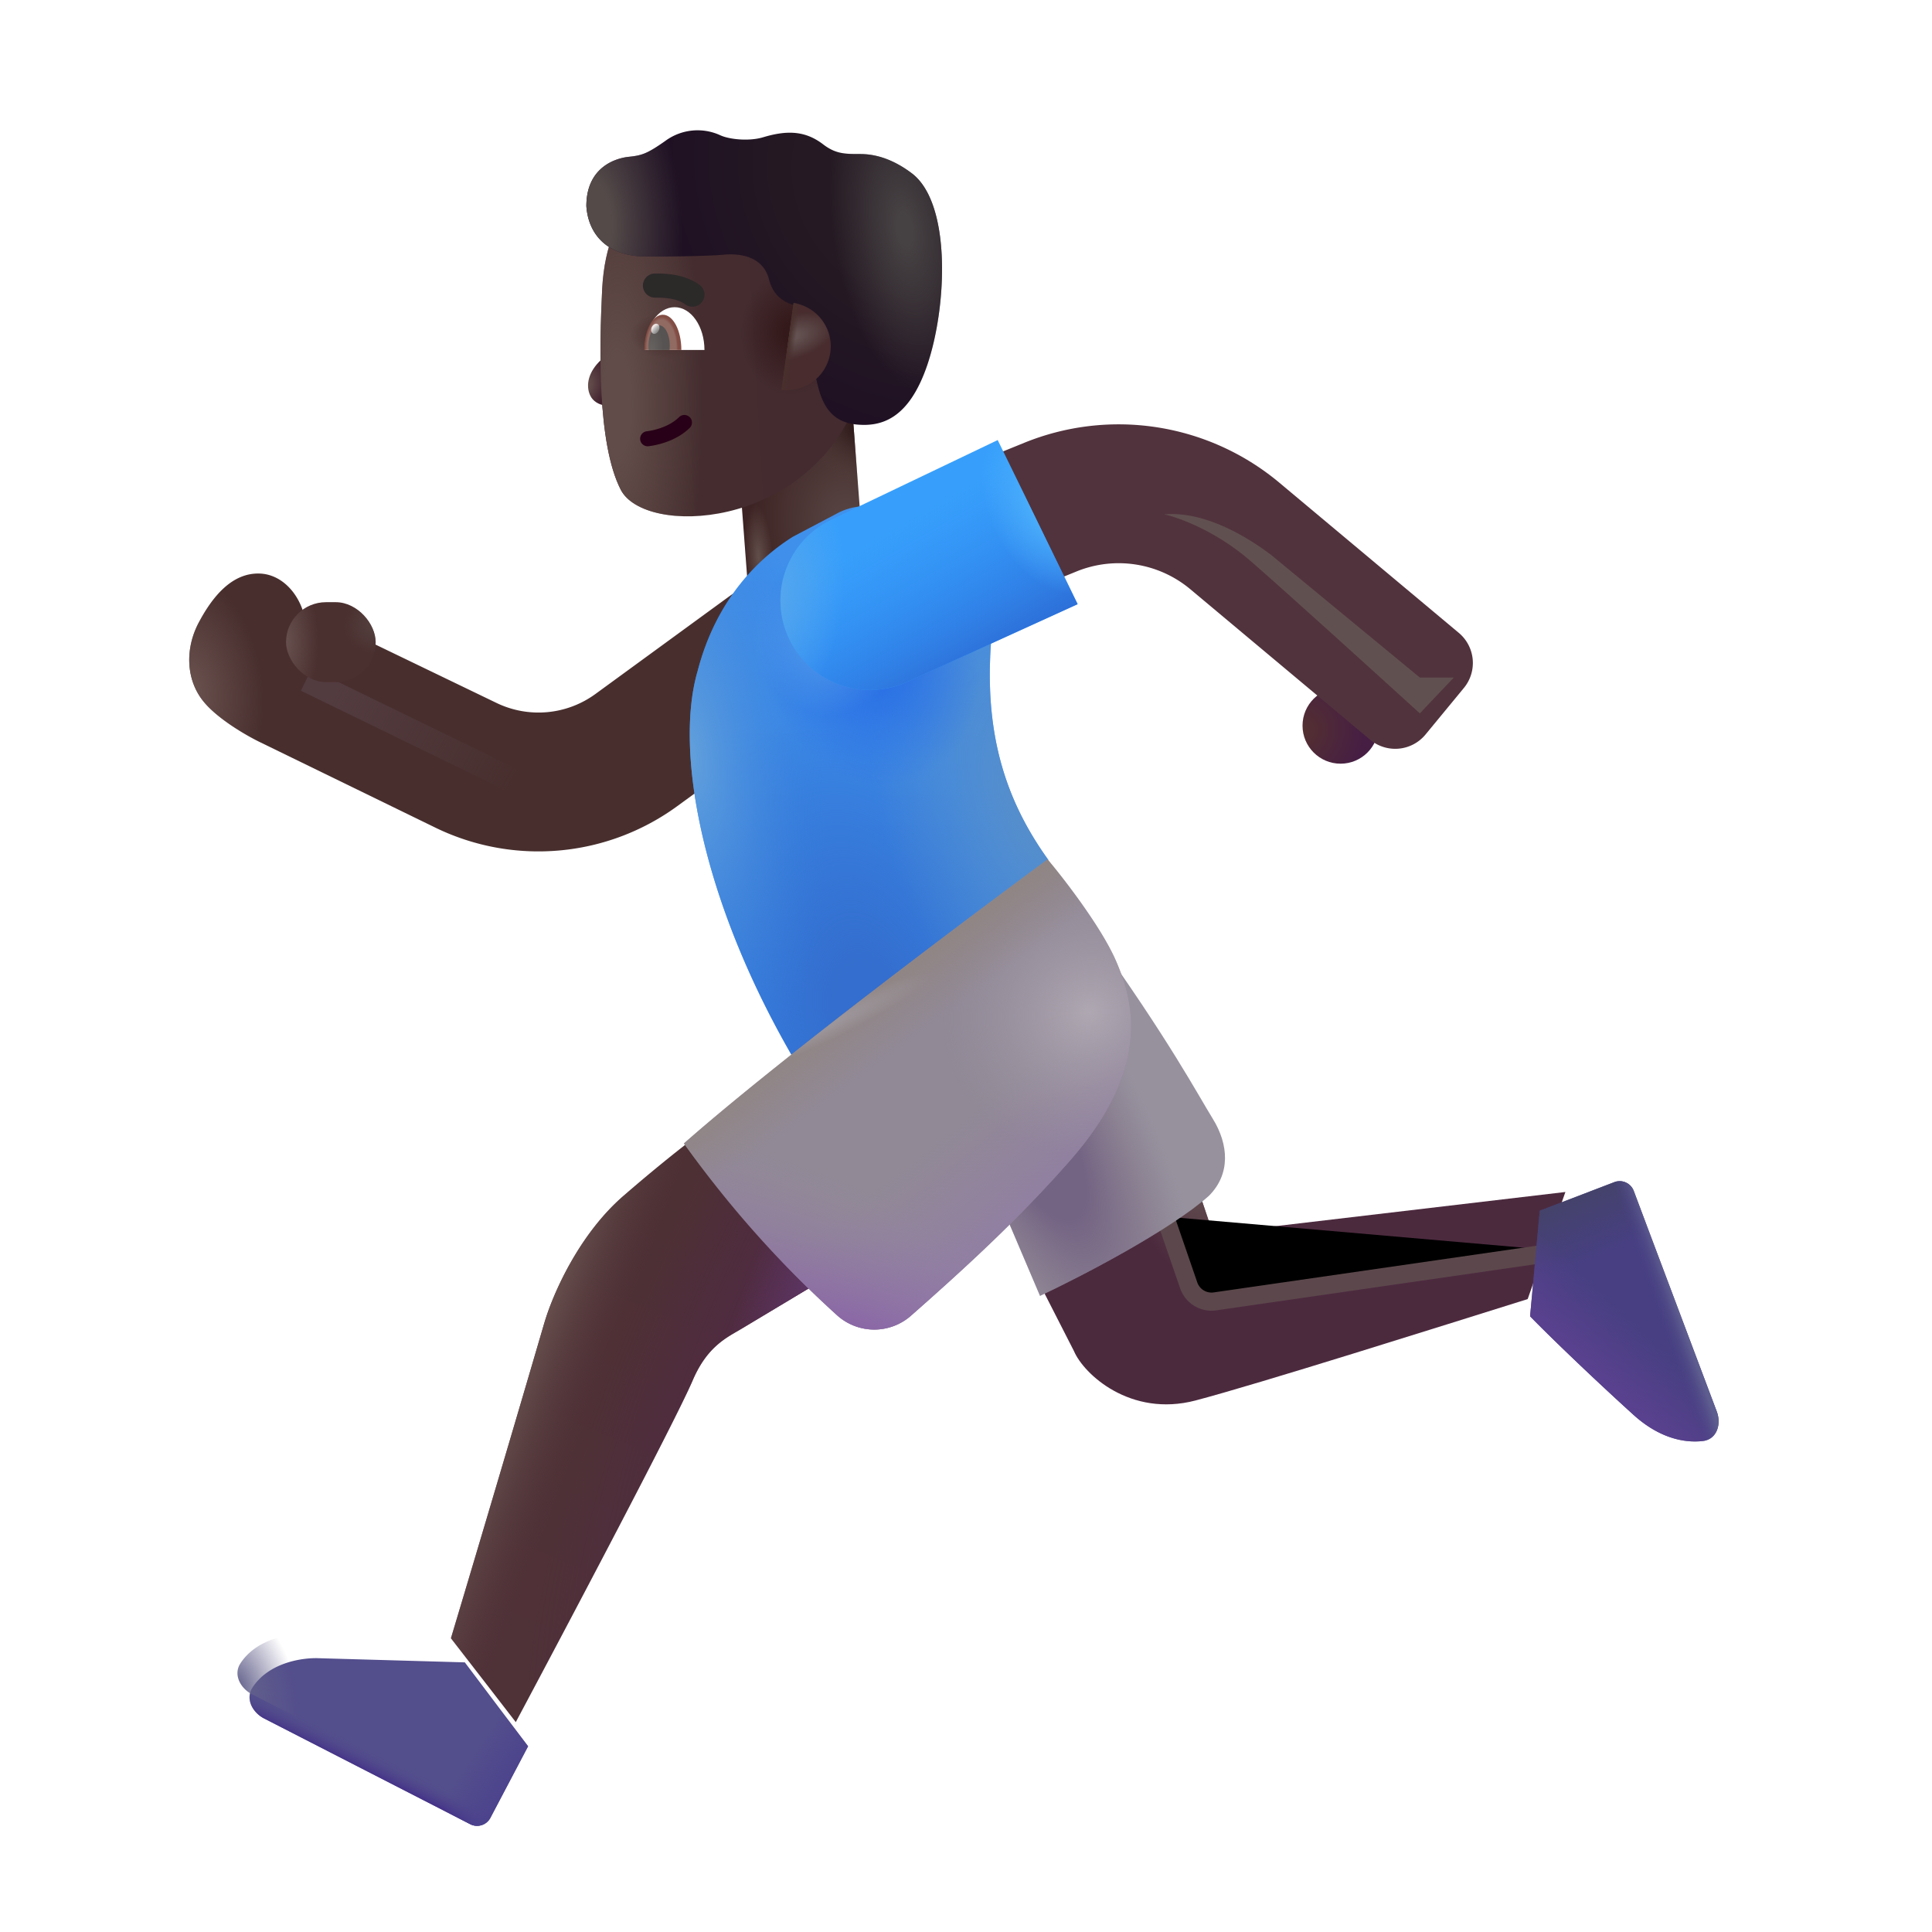 <svg width="100%" height="100%" viewBox="0 0 32 32" xmlns="http://www.w3.org/2000/svg"><path fill="url(#a)" d="M12.169 6.834h1.946v3.44h-1.946z" transform="rotate(-4.337 12.169 6.834)"/><path fill="url(#b)" d="M12.169 6.834h1.946v3.44h-1.946z" transform="rotate(-4.337 12.169 6.834)"/><path fill="url(#c)" d="M12.169 6.834h1.946v3.44h-1.946z" transform="rotate(-4.337 12.169 6.834)"/><g filter="url(#d)"><path fill="#482F2E" d="M3.761 11.806c-.285-.363-.293-.871-.07-1.293s.547-.832 1.016-.813c.328.014.598.276.711.62q.105.027.206.076l3 1.447a1.6 1.6 0 0 0 1.639-.149l2.223-1.622a1.15 1.15 0 1 1 1.356 1.858l-2.224 1.622a3.9 3.9 0 0 1-3.993.363l-2.918-1.422c-.246-.12-.72-.399-.946-.687"/><path fill="url(#e)" d="M3.761 11.806c-.285-.363-.293-.871-.07-1.293s.547-.832 1.016-.813c.328.014.598.276.711.62q.105.027.206.076l3 1.447a1.6 1.6 0 0 0 1.639-.149l2.223-1.622a1.15 1.15 0 1 1 1.356 1.858l-2.224 1.622a3.9 3.9 0 0 1-3.993.363l-2.918-1.422c-.246-.12-.72-.399-.946-.687"/></g><path fill="url(#f)" d="m13.136 8.888.74-.39a1 1 0 0 1 .584-.106l2.003 1.773c-.229 1.79.13 3.008.9 4.077l-4.253 3.23c-1.517-2.635-1.93-5.073-1.556-6.354.318-1.228 1.05-1.898 1.582-2.23"/><path fill="url(#g)" d="m13.136 8.888.74-.39a1 1 0 0 1 .584-.106l2.003 1.773c-.229 1.79.13 3.008.9 4.077l-4.253 3.23c-1.517-2.635-1.93-5.073-1.556-6.354.318-1.228 1.05-1.898 1.582-2.23"/><path fill="url(#h)" d="m13.136 8.888.74-.39a1 1 0 0 1 .584-.106l2.003 1.773c-.229 1.79.13 3.008.9 4.077l-4.253 3.23c-1.517-2.635-1.93-5.073-1.556-6.354.318-1.228 1.05-1.898 1.582-2.23"/><path fill="url(#i)" d="m13.136 8.888.74-.39a1 1 0 0 1 .584-.106l2.003 1.773c-.229 1.79.13 3.008.9 4.077l-4.253 3.23c-1.517-2.635-1.93-5.073-1.556-6.354.318-1.228 1.05-1.898 1.582-2.23"/><path fill="url(#j)" d="m13.136 8.888.74-.39a1 1 0 0 1 .584-.106l2.003 1.773c-.229 1.79.13 3.008.9 4.077l-4.253 3.23c-1.517-2.635-1.93-5.073-1.556-6.354.318-1.228 1.05-1.898 1.582-2.23"/><path fill="url(#k)" d="m13.136 8.888.74-.39a1 1 0 0 1 .584-.106l2.003 1.773c-.229 1.79.13 3.008.9 4.077l-4.253 3.23c-1.517-2.635-1.93-5.073-1.556-6.354.318-1.228 1.05-1.898 1.582-2.23"/><g filter="url(#l)"><path stroke="url(#m)" stroke-width=".4" d="m5.073 11.261 3.484 1.696"/></g><circle cx="22.204" cy="12.019" r=".63" fill="url(#n)"/><g filter="url(#o)"><path fill="#51333D" fill-rule="evenodd" d="M19.704 10.15a1.85 1.85 0 0 0-1.873-.285l-2.687 1.092-.866-2.13 2.687-1.093a4.15 4.15 0 0 1 4.2.64l2.997 2.508a.65.65 0 0 1 .085.912l-.636.772a.65.65 0 0 1-.919.085z" clip-rule="evenodd"/></g><path fill="#379FFB" d="m17.849 10.007-1.324-2.718-2.764 1.322a1.483 1.483 0 0 0 1.255 2.687z"/><path fill="url(#p)" d="m17.849 10.007-1.324-2.718-2.764 1.322a1.483 1.483 0 0 0 1.255 2.687z"/><path fill="url(#q)" d="m17.849 10.007-1.324-2.718-2.764 1.322a1.483 1.483 0 0 0 1.255 2.687z"/><path fill="url(#r)" d="m17.849 10.007-1.324-2.718-2.764 1.322a1.483 1.483 0 0 0 1.255 2.687z"/><rect width="1.484" height="1.324" x="4.738" y="9.974" fill="#4A302F" rx=".662"/><rect width="1.484" height="1.324" x="4.738" y="9.974" fill="url(#s)" rx=".662"/><rect width="1.484" height="1.324" x="4.738" y="9.974" fill="url(#t)" rx=".662"/><path fill="url(#u)" d="M9.015 21.915a858 858 0 0 1-1.546 5.219l1.074 1.39c.86-1.614 2.641-4.986 2.93-5.66.242-.566.566-.71.808-.855l1.34-.805-1.973-2.472c-.12.093-.594.444-1.32 1.074-.734.636-1.169 1.617-1.313 2.11"/><path fill="url(#v)" d="M9.015 21.915a858 858 0 0 1-1.546 5.219l1.074 1.39c.86-1.614 2.641-4.986 2.93-5.66.242-.566.566-.71.808-.855l1.34-.805-1.973-2.472c-.12.093-.594.444-1.32 1.074-.734.636-1.169 1.617-1.313 2.11"/><path fill="url(#w)" d="M9.015 21.915a858 858 0 0 1-1.546 5.219l1.074 1.39c.86-1.614 2.641-4.986 2.93-5.66.242-.566.566-.71.808-.855l1.34-.805-1.973-2.472c-.12.093-.594.444-1.32 1.074-.734.636-1.169 1.617-1.313 2.11"/><path fill="url(#x)" d="M9.015 21.915a858 858 0 0 1-1.546 5.219l1.074 1.39c.86-1.614 2.641-4.986 2.93-5.66.242-.566.566-.71.808-.855l1.34-.805-1.973-2.472c-.12.093-.594.444-1.32 1.074-.734.636-1.169 1.617-1.313 2.11"/><g filter="url(#y)"><path fill="#534E8C" d="m5.039 27.064 2.46.07 1.048 1.39-.624 1.184a.25.25 0 0 1-.335.106l-3.41-1.749c-.197-.1-.317-.328-.197-.513.247-.381.74-.488 1.058-.488"/><path fill="url(#z)" d="m5.039 27.064 2.46.07 1.048 1.39-.624 1.184a.25.25 0 0 1-.335.106l-3.41-1.749c-.197-.1-.317-.328-.197-.513.247-.381.74-.488 1.058-.488"/><path fill="url(#A)" d="m5.039 27.064 2.46.07 1.048 1.39-.624 1.184a.25.25 0 0 1-.335.106l-3.41-1.749c-.197-.1-.317-.328-.197-.513.247-.381.74-.488 1.058-.488"/></g><path fill="url(#B)" d="m5.039 27.064 2.46.07 1.048 1.39-.624 1.184a.25.25 0 0 1-.335.106l-3.41-1.749c-.197-.1-.317-.328-.197-.513.247-.381.74-.488 1.058-.488"/><g filter="url(#C)"><path fill="#4C2A3E" d="m17.937 22.626-.652-1.277 2.613-1.684.344 1.016 5.836-.688-.625 1.774c-1.422.445-4.465 1.407-5.504 1.68-1.074.28-1.848-.434-2.012-.821"/><path fill="url(#D)" d="m17.937 22.626-.652-1.277 2.613-1.684.344 1.016 5.836-.688-.625 1.774c-1.422.445-4.465 1.407-5.504 1.68-1.074.28-1.848-.434-2.012-.821"/></g><g filter="url(#E)"><path stroke="#5C484C" stroke-width=".3" d="m19.297 20.15.392 1.14a.4.4 0 0 0 .435.265l5.761-.833"/></g><path fill="#473F82" d="m26.737 19.58-1.234.473-.16 1.749c.305.315 1.058 1.04 1.715 1.634.428.387.844.467 1.146.432.23-.026.312-.276.23-.492l-1.374-3.65a.25.25 0 0 0-.323-.146"/><path fill="url(#F)" d="m26.737 19.58-1.234.473-.16 1.749c.305.315 1.058 1.04 1.715 1.634.428.387.844.467 1.146.432.23-.026.312-.276.23-.492l-1.374-3.65a.25.25 0 0 0-.323-.146"/><path fill="url(#G)" d="m26.737 19.58-1.234.473-.16 1.749c.305.315 1.058 1.04 1.715 1.634.428.387.844.467 1.146.432.23-.026.312-.276.23-.492l-1.374-3.65a.25.25 0 0 0-.323-.146"/><path fill="url(#H)" d="m26.737 19.58-1.234.473-.16 1.749c.305.315 1.058 1.04 1.715 1.634.428.387.844.467 1.146.432.23-.026.312-.276.23-.492l-1.374-3.65a.25.25 0 0 0-.323-.146"/><g filter="url(#I)"><path fill="#97919E" d="m17.226 21.564-.914-2.149 1.793-3.844c1.258 1.754 1.738 2.664 1.98 3.055.269.433.298.922-.062 1.281-.637.569-2.13 1.341-2.797 1.657"/><path fill="url(#J)" d="m17.226 21.564-.914-2.149 1.793-3.844c1.258 1.754 1.738 2.664 1.98 3.055.269.433.298.922-.062 1.281-.637.569-2.13 1.341-2.797 1.657"/></g><path fill="#918996" d="M17.351 14.235s-4.125 3.032-6.023 4.704a17.7 17.7 0 0 0 2.544 2.853.92.92 0 0 0 1.23-.012c.92-.81 1.78-1.601 2.616-2.552 1.375-1.563 1.047-2.663.766-3.313-.244-.562-.857-1.354-1.133-1.68"/><path fill="url(#K)" d="M17.351 14.235s-4.125 3.032-6.023 4.704a17.7 17.7 0 0 0 2.544 2.853.92.92 0 0 0 1.23-.012c.92-.81 1.78-1.601 2.616-2.552 1.375-1.563 1.047-2.663.766-3.313-.244-.562-.857-1.354-1.133-1.68"/><path fill="url(#L)" d="M17.351 14.235s-4.125 3.032-6.023 4.704a17.7 17.7 0 0 0 2.544 2.853.92.92 0 0 0 1.23-.012c.92-.81 1.78-1.601 2.616-2.552 1.375-1.563 1.047-2.663.766-3.313-.244-.562-.857-1.354-1.133-1.68"/><path fill="url(#M)" d="M17.351 14.235s-4.125 3.032-6.023 4.704a17.7 17.7 0 0 0 2.544 2.853.92.92 0 0 0 1.23-.012c.92-.81 1.78-1.601 2.616-2.552 1.375-1.563 1.047-2.663.766-3.313-.244-.562-.857-1.354-1.133-1.68"/><path fill="url(#N)" d="M17.351 14.235s-4.125 3.032-6.023 4.704a17.7 17.7 0 0 0 2.544 2.853.92.92 0 0 0 1.23-.012c.92-.81 1.78-1.601 2.616-2.552 1.375-1.563 1.047-2.663.766-3.313-.244-.562-.857-1.354-1.133-1.68"/><path fill="url(#O)" d="M17.351 14.235s-4.125 3.032-6.023 4.704a17.7 17.7 0 0 0 2.544 2.853.92.92 0 0 0 1.23-.012c.92-.81 1.78-1.601 2.616-2.552 1.375-1.563 1.047-2.663.766-3.313-.244-.562-.857-1.354-1.133-1.68"/><g filter="url(#P)"><path fill="#615050" d="M20.705 9.285c-.563-.488-1.182-.714-1.422-.766.704-.059 1.422.41 1.766.668l2.468 2.035h.563l-.563.594c-.703-.64-2.25-2.044-2.812-2.531"/></g><path fill="url(#Q)" d="M9.95 5.967c.155-.147.236-.366.257-.457h.18v1.125c-.215.137-.522.115-.614-.09-.078-.175-.019-.394.176-.578"/><g filter="url(#R)"><path fill="url(#S)" d="M10.173 5.003c.039-.8.298-1.187.42-1.3h3.733l.062 3.164c-.866 2.121-3.511 2.212-3.906 1.445s-.353-2.381-.309-3.309"/><path fill="url(#T)" d="M10.173 5.003c.039-.8.298-1.187.42-1.3h3.733l.062 3.164c-.866 2.121-3.511 2.212-3.906 1.445s-.353-2.381-.309-3.309"/><path fill="url(#U)" d="M10.173 5.003c.039-.8.298-1.187.42-1.3h3.733l.062 3.164c-.866 2.121-3.511 2.212-3.906 1.445s-.353-2.381-.309-3.309"/><path fill="url(#V)" d="M10.173 5.003c.039-.8.298-1.187.42-1.3h3.733l.062 3.164c-.866 2.121-3.511 2.212-3.906 1.445s-.353-2.381-.309-3.309"/></g><g filter="url(#W)"><path fill="url(#X)" d="M10.812 4.25c-.656 0-.968-.37-1-.836 0-.656.501-.795.696-.816.218-.023.304-.047.609-.262a.9.9 0 0 1 .91-.097c.149.07.477.105.711.035.39-.117.695-.114.996.117.209.16.363.16.613.16.344 0 .636.154.856.32.657.498.582 2.207.258 3.168-.31.92-.778 1.028-1.168.993-.47-.043-.59-.399-.66-.696-.057-.237-.201-.99-.266-1.237-.136-.063-.431-.086-.531-.474-.1-.387-.493-.432-.758-.406-.162.016-.61.031-1.266.031"/><path fill="url(#Y)" d="M10.812 4.25c-.656 0-.968-.37-1-.836 0-.656.501-.795.696-.816.218-.023.304-.047.609-.262a.9.9 0 0 1 .91-.097c.149.07.477.105.711.035.39-.117.695-.114.996.117.209.16.363.16.613.16.344 0 .636.154.856.32.657.498.582 2.207.258 3.168-.31.92-.778 1.028-1.168.993-.47-.043-.59-.399-.66-.696-.057-.237-.201-.99-.266-1.237-.136-.063-.431-.086-.531-.474-.1-.387-.493-.432-.758-.406-.162.016-.61.031-1.266.031"/><path fill="url(#Z)" d="M10.812 4.25c-.656 0-.968-.37-1-.836 0-.656.501-.795.696-.816.218-.023.304-.047.609-.262a.9.9 0 0 1 .91-.097c.149.07.477.105.711.035.39-.117.695-.114.996.117.209.16.363.16.613.16.344 0 .636.154.856.32.657.498.582 2.207.258 3.168-.31.92-.778 1.028-1.168.993-.47-.043-.59-.399-.66-.696-.057-.237-.201-.99-.266-1.237-.136-.063-.431-.086-.531-.474-.1-.387-.493-.432-.758-.406-.162.016-.61.031-1.266.031"/></g><path fill="url(#aa)" d="m12.944 6.458.2-1.44a.727.727 0 0 1-.2 1.44"/><path fill="url(#ab)" d="m12.944 6.458.2-1.44a.727.727 0 0 1-.2 1.44"/><path fill="#280017" fill-rule="evenodd" d="M11.425 6.91a.125.125 0 0 1-.002.178c-.238.233-.582.293-.691.304a.125.125 0 0 1-.026-.248c.094-.01.367-.062.542-.235a.125.125 0 0 1 .177.002" clip-rule="evenodd"/><path fill="#fff" d="M10.68 5.797h.988c0-.391-.221-.709-.494-.709s-.494.318-.494.71"/><path fill="url(#ac)" d="M11.285 5.797v-.004c0-.32-.137-.58-.306-.58-.17 0-.307.26-.307.58v.004z"/><path fill="url(#ad)" d="m11.09 5.797.004-.072c0-.185-.079-.336-.176-.336s-.176.15-.176.336q0 .038.004.072z"/><ellipse cx="10.854" cy="5.446" fill="url(#ae)" rx=".064" ry=".088" transform="rotate(24.61 10.854 5.446)"/><g filter="url(#af)"><path fill="#2C2929" fill-rule="evenodd" d="M11.45 4.94c-.148-.105-.363-.11-.501-.11a.2.2 0 1 1 0-.4h.01c.128 0 .463-.001.723.185a.2.2 0 1 1-.233.325" clip-rule="evenodd"/></g><defs><radialGradient id="a" cx="0" cy="0" r="1" gradientTransform="matrix(-.052 -2.213 1.599 -.037 13.877 8.843)" gradientUnits="userSpaceOnUse"><stop offset=".116" stop-color="#564341"/><stop offset="1" stop-color="#3D2323"/></radialGradient><radialGradient id="b" cx="0" cy="0" r="1" gradientTransform="rotate(128.9 5.377 7.037)scale(.854 1.156)" gradientUnits="userSpaceOnUse"><stop stop-color="#271213"/><stop offset="1" stop-color="#57423F" stop-opacity="0"/></radialGradient><radialGradient id="c" cx="0" cy="0" r="1" gradientTransform="matrix(.011 -.869 .24 .003 12.383 9.247)" gradientUnits="userSpaceOnUse"><stop stop-color="#614E4A"/><stop offset="1" stop-color="#614E4A" stop-opacity="0"/></radialGradient><radialGradient id="e" cx="0" cy="0" r="1" gradientTransform="matrix(1.21 -.125 .201 1.944 3.535 11.644)" gradientUnits="userSpaceOnUse"><stop stop-color="#6B5350"/><stop offset="1" stop-color="#6B5350" stop-opacity="0"/></radialGradient><radialGradient id="g" cx="0" cy="0" r="1" gradientTransform="rotate(-103.261 13.893 2.76)scale(5.33 3.051)" gradientUnits="userSpaceOnUse"><stop offset=".175" stop-color="#346ECE"/><stop offset="1" stop-color="#346ECE" stop-opacity="0"/></radialGradient><radialGradient id="h" cx="0" cy="0" r="1" gradientTransform="rotate(84.038 -1.23 12.594)scale(5.687 2.16)" gradientUnits="userSpaceOnUse"><stop stop-color="#63A0DB"/><stop offset="1" stop-color="#347CDB" stop-opacity="0"/></radialGradient><radialGradient id="i" cx="0" cy="0" r="1" gradientTransform="matrix(-2.406 .719 -1.453 -4.864 17.109 13.321)" gradientUnits="userSpaceOnUse"><stop stop-color="#598FC9"/><stop offset="1" stop-color="#598FC9" stop-opacity="0"/></radialGradient><radialGradient id="j" cx="0" cy="0" r="1" gradientTransform="matrix(1.606 -.725 .882 1.954 14.394 10.909)" gradientUnits="userSpaceOnUse"><stop offset=".238" stop-color="#2B71E5"/><stop offset="1" stop-color="#2B71E5" stop-opacity="0"/></radialGradient><radialGradient id="k" cx="0" cy="0" r="1" gradientTransform="matrix(-1.031 .609 -.642 -1.086 13.677 10.603)" gradientUnits="userSpaceOnUse"><stop stop-color="#529CEA"/><stop offset="1" stop-color="#529CEA" stop-opacity="0"/></radialGradient><radialGradient id="n" cx="0" cy="0" r="1" gradientTransform="rotate(24.692 -16.86 55.336)scale(1.122 1.178)" gradientUnits="userSpaceOnUse"><stop stop-color="#543030"/><stop offset=".906" stop-color="#461E44"/></radialGradient><radialGradient id="q" cx="0" cy="0" r="1" gradientTransform="matrix(1.281 .188 -.317 2.164 12.671 9.915)" gradientUnits="userSpaceOnUse"><stop stop-color="#5AA7EA"/><stop offset="1" stop-color="#5AA7EA" stop-opacity="0"/></radialGradient><radialGradient id="r" cx="0" cy="0" r="1" gradientTransform="rotate(154.259 7.72 6.183)scale(.971 1.518)" gradientUnits="userSpaceOnUse"><stop offset=".164" stop-color="#4DB0FB"/><stop offset="1" stop-color="#4DB0FB" stop-opacity="0"/></radialGradient><radialGradient id="s" cx="0" cy="0" r="1" gradientTransform="matrix(.559 0 0 1.248 4.717 10.636)" gradientUnits="userSpaceOnUse"><stop stop-color="#67514F"/><stop offset="1" stop-color="#67514F" stop-opacity="0"/></radialGradient><radialGradient id="t" cx="0" cy="0" r="1" gradientTransform="matrix(-.656 .281 -.213 -.496 6.37 10.27)" gradientUnits="userSpaceOnUse"><stop stop-color="#574544"/><stop offset="1" stop-color="#574544" stop-opacity="0"/></radialGradient><radialGradient id="w" cx="0" cy="0" r="1" gradientTransform="matrix(-4.653 9.341 -2.719 -1.354 14.084 21.089)" gradientUnits="userSpaceOnUse"><stop offset=".183" stop-color="#512946"/><stop offset="1" stop-color="#512946" stop-opacity="0"/></radialGradient><radialGradient id="x" cx="0" cy="0" r="1" gradientTransform="matrix(-1.827 4.826 -1.339 -.507 13.911 21.054)" gradientUnits="userSpaceOnUse"><stop stop-color="#613A6D"/><stop offset="1" stop-color="#613A6D" stop-opacity="0"/></radialGradient><radialGradient id="B" cx="0" cy="0" r="1" gradientTransform="rotate(-18.357 88.346 1.786)scale(.943 1.565)" gradientUnits="userSpaceOnUse"><stop stop-color="#64628C"/><stop offset="1" stop-color="#64628C" stop-opacity="0"/></radialGradient><radialGradient id="D" cx="0" cy="0" r="1" gradientTransform="rotate(71.565 -3.845 23.749)scale(1.705 1.023)" gradientUnits="userSpaceOnUse"><stop stop-color="#624D4F"/><stop offset="1" stop-color="#624D4F" stop-opacity="0"/></radialGradient><radialGradient id="J" cx="0" cy="0" r="1" gradientTransform="matrix(2.438 4.75 -1.701 .873 17.015 18.728)" gradientUnits="userSpaceOnUse"><stop offset=".329" stop-color="#746484"/><stop offset="1" stop-color="#827483" stop-opacity="0"/></radialGradient><radialGradient id="K" cx="0" cy="0" r="1" gradientTransform="rotate(51.34 -10.669 22.956)scale(4.602 17.515)" gradientUnits="userSpaceOnUse"><stop offset=".554" stop-color="#917EA3" stop-opacity="0"/><stop offset="1" stop-color="#917EA3"/></radialGradient><radialGradient id="L" cx="0" cy="0" r="1" gradientTransform="matrix(1.011 -2.181 7.255 3.364 14.536 22.426)" gradientUnits="userSpaceOnUse"><stop stop-color="#885FA7"/><stop offset="1" stop-color="#9583A6" stop-opacity="0"/></radialGradient><radialGradient id="M" cx="0" cy="0" r="1" gradientTransform="matrix(-2.054 1.36 -1.293 -1.954 18.044 16.769)" gradientUnits="userSpaceOnUse"><stop stop-color="#AFA8B2"/><stop offset="1" stop-color="#9B92A1" stop-opacity="0"/></radialGradient><radialGradient id="O" cx="0" cy="0" r="1" gradientTransform="matrix(1.906 -.906 .114 .239 13.515 17.056)" gradientUnits="userSpaceOnUse"><stop offset=".207" stop-color="#9C959A"/><stop offset="1" stop-color="#9C959A" stop-opacity="0"/></radialGradient><radialGradient id="Q" cx="0" cy="0" r="1" gradientTransform="matrix(.477 .258 -.364 .673 9.658 6.405)" gradientUnits="userSpaceOnUse"><stop offset=".101" stop-color="#68534F"/><stop offset=".684" stop-color="#41212E"/></radialGradient><radialGradient id="T" cx="0" cy="0" r="1" gradientTransform="matrix(-.844 -.047 .057 -1.029 13.32 5.702)" gradientUnits="userSpaceOnUse"><stop offset=".156" stop-color="#34191A"/><stop offset="1" stop-color="#34191A" stop-opacity="0"/></radialGradient><radialGradient id="U" cx="0" cy="0" r="1" gradientTransform="matrix(0 -5.188 1.406 0 10.424 6.889)" gradientUnits="userSpaceOnUse"><stop offset=".163" stop-color="#614C49"/><stop offset="1" stop-color="#614C49" stop-opacity="0"/></radialGradient><radialGradient id="V" cx="0" cy="0" r="1" gradientTransform="matrix(0 .391 -.609 0 11.252 5.748)" gradientUnits="userSpaceOnUse"><stop offset=".155" stop-color="#472F2C"/><stop offset="1" stop-color="#472F2C" stop-opacity="0"/></radialGradient><radialGradient id="X" cx="0" cy="0" r="1" gradientTransform="matrix(-3.437 3.125 -3.544 -3.898 15.195 3.04)" gradientUnits="userSpaceOnUse"><stop offset=".363" stop-color="#251A23"/><stop offset="1" stop-color="#1D0D23"/></radialGradient><radialGradient id="Y" cx="0" cy="0" r="1" gradientTransform="rotate(81.634 5.35 10.63)scale(2.712 1.198)" gradientUnits="userSpaceOnUse"><stop offset=".106" stop-color="#464143"/><stop offset="1" stop-color="#464143" stop-opacity="0"/></radialGradient><radialGradient id="Z" cx="0" cy="0" r="1" gradientTransform="matrix(1.5 -.094 .184 2.944 9.898 3.655)" gradientUnits="userSpaceOnUse"><stop offset=".218" stop-color="#544B49"/><stop offset="1" stop-color="#544B49" stop-opacity="0"/></radialGradient><radialGradient id="aa" cx="0" cy="0" r="1" gradientTransform="rotate(-16.188 26.18 -43.247)scale(.757 .369)" gradientUnits="userSpaceOnUse"><stop offset=".17" stop-color="#635251"/><stop offset="1" stop-color="#482C2E"/></radialGradient><radialGradient id="ac" cx="0" cy="0" r="1" gradientTransform="matrix(.273 0 0 .531 10.957 5.776)" gradientUnits="userSpaceOnUse"><stop offset=".895" stop-color="#916A62"/><stop offset="1" stop-color="#824D44"/></radialGradient><radialGradient id="ad" cx="0" cy="0" r="1" gradientTransform="matrix(.25 0 0 .541 10.79 5.797)" gradientUnits="userSpaceOnUse"><stop stop-color="#666361"/><stop offset=".813" stop-color="#565352"/></radialGradient><linearGradient id="f" x1="14.394" x2="14.394" y1="8.353" y2="17.472" gradientUnits="userSpaceOnUse"><stop stop-color="#4091EC"/><stop offset="1" stop-color="#337FE1"/></linearGradient><linearGradient id="m" x1="5.463" x2="8.401" y1="11.519" y2="13.144" gradientUnits="userSpaceOnUse"><stop stop-color="#533C40"/><stop offset="1" stop-color="#533C40" stop-opacity="0"/></linearGradient><linearGradient id="p" x1="16.515" x2="15.109" y1="10.946" y2="8.509" gradientUnits="userSpaceOnUse"><stop stop-color="#2C6BD5"/><stop offset="1" stop-color="#2F89F4" stop-opacity="0"/></linearGradient><linearGradient id="u" x1="12.453" x2="9.078" y1="20.009" y2="28.134" gradientUnits="userSpaceOnUse"><stop stop-color="#4D3034"/><stop offset="1" stop-color="#4F3138"/></linearGradient><linearGradient id="v" x1="7.845" x2="9.12" y1="24.673" y2="25.156" gradientUnits="userSpaceOnUse"><stop stop-color="#6A5350"/><stop offset="1" stop-color="#513539" stop-opacity="0"/></linearGradient><linearGradient id="z" x1="5.898" x2="6.054" y1="28.97" y2="28.657" gradientUnits="userSpaceOnUse"><stop stop-color="#443088"/><stop offset="1" stop-color="#534F8C" stop-opacity="0"/></linearGradient><linearGradient id="A" x1="8.14" x2="7.484" y1="29.368" y2="28.931" gradientUnits="userSpaceOnUse"><stop stop-color="#4C438D"/><stop offset="1" stop-color="#4C438D" stop-opacity="0"/></linearGradient><linearGradient id="F" x1="26.14" x2="26.64" y1="19.564" y2="20.728" gradientUnits="userSpaceOnUse"><stop offset=".024" stop-color="#444367"/><stop offset="1" stop-color="#444367" stop-opacity="0"/></linearGradient><linearGradient id="G" x1="26.14" x2="26.904" y1="22.524" y2="21.719" gradientUnits="userSpaceOnUse"><stop stop-color="#5A418F"/><stop offset="1" stop-color="#5A418F" stop-opacity="0"/></linearGradient><linearGradient id="H" x1="27.922" x2="27.515" y1="21.806" y2="21.946" gradientUnits="userSpaceOnUse"><stop offset=".213" stop-color="#5E5D8F"/><stop offset="1" stop-color="#484083" stop-opacity="0"/></linearGradient><linearGradient id="N" x1="13.171" x2="13.859" y1="17.196" y2="18.128" gradientUnits="userSpaceOnUse"><stop stop-color="#908582"/><stop offset="1" stop-color="#908582" stop-opacity="0"/></linearGradient><linearGradient id="S" x1="13.008" x2="10.146" y1="6.444" y2="6.616" gradientUnits="userSpaceOnUse"><stop stop-color="#432B2F"/><stop offset="1" stop-color="#48302F"/></linearGradient><linearGradient id="ab" x1="13.06" x2="13.174" y1="5.651" y2="5.666" gradientUnits="userSpaceOnUse"><stop stop-color="#48302C"/><stop offset="1" stop-color="#48302C" stop-opacity="0"/></linearGradient><linearGradient id="ae" x1="10.782" x2="10.969" y1="5.407" y2="5.468" gradientUnits="userSpaceOnUse"><stop stop-color="#fff"/><stop offset="1" stop-color="#fff" stop-opacity="0"/></linearGradient><filter id="d" width="10.979" height="5.202" x="3.335" y="9.3" color-interpolation-filters="sRGB" filterUnits="userSpaceOnUse"><feFlood flood-opacity="0" result="BackgroundImageFix"/><feBlend in="SourceGraphic" in2="BackgroundImageFix" result="shape"/><feColorMatrix in="SourceAlpha" result="hardAlpha" values="0 0 0 0 0 0 0 0 0 0 0 0 0 0 0 0 0 0 127 0"/><feOffset dx="-.2" dy=".2"/><feGaussianBlur stdDeviation=".25"/><feComposite in2="hardAlpha" k2="-1" k3="1" operator="arithmetic"/><feColorMatrix values="0 0 0 0 0.227 0 0 0 0 0.125 0 0 0 0 0.129 0 0 0 1 0"/><feBlend in2="shape" result="effect1_innerShadow_4002_537"/><feColorMatrix in="SourceAlpha" result="hardAlpha" values="0 0 0 0 0 0 0 0 0 0 0 0 0 0 0 0 0 0 127 0"/><feOffset dx="-.2" dy="-.4"/><feGaussianBlur stdDeviation=".25"/><feComposite in2="hardAlpha" k2="-1" k3="1" operator="arithmetic"/><feColorMatrix values="0 0 0 0 0.341 0 0 0 0 0.165 0 0 0 0 0.357 0 0 0 1 0"/><feBlend in2="effect1_innerShadow_4002_537" result="effect2_innerShadow_4002_537"/></filter><filter id="l" width="4.059" height="2.455" x="4.785" y="10.881" color-interpolation-filters="sRGB" filterUnits="userSpaceOnUse"><feFlood flood-opacity="0" result="BackgroundImageFix"/><feBlend in="SourceGraphic" in2="BackgroundImageFix" result="shape"/><feGaussianBlur result="effect1_foregroundBlur_4002_537" stdDeviation=".1"/></filter><filter id="o" width="10.118" height="5.774" x="14.278" y="7.028" color-interpolation-filters="sRGB" filterUnits="userSpaceOnUse"><feFlood flood-opacity="0" result="BackgroundImageFix"/><feBlend in="SourceGraphic" in2="BackgroundImageFix" result="shape"/><feColorMatrix in="SourceAlpha" result="hardAlpha" values="0 0 0 0 0 0 0 0 0 0 0 0 0 0 0 0 0 0 127 0"/><feOffset dy="-.4"/><feGaussianBlur stdDeviation=".5"/><feComposite in2="hardAlpha" k2="-1" k3="1" operator="arithmetic"/><feColorMatrix values="0 0 0 0 0.298 0 0 0 0 0.137 0 0 0 0 0.275 0 0 0 1 0"/><feBlend in2="shape" result="effect1_innerShadow_4002_537"/></filter><filter id="y" width="4.813" height="3.178" x="3.933" y="27.064" color-interpolation-filters="sRGB" filterUnits="userSpaceOnUse"><feFlood flood-opacity="0" result="BackgroundImageFix"/><feBlend in="SourceGraphic" in2="BackgroundImageFix" result="shape"/><feColorMatrix in="SourceAlpha" result="hardAlpha" values="0 0 0 0 0 0 0 0 0 0 0 0 0 0 0 0 0 0 127 0"/><feOffset dx=".2" dy=".4"/><feGaussianBlur stdDeviation=".2"/><feComposite in2="hardAlpha" k2="-1" k3="1" operator="arithmetic"/><feColorMatrix values="0 0 0 0 0.298 0 0 0 0 0.286 0 0 0 0 0.455 0 0 0 1 0"/><feBlend in2="shape" result="effect1_innerShadow_4002_537"/></filter><filter id="C" width="8.943" height="4.095" x="17.135" y="19.415" color-interpolation-filters="sRGB" filterUnits="userSpaceOnUse"><feFlood flood-opacity="0" result="BackgroundImageFix"/><feBlend in="SourceGraphic" in2="BackgroundImageFix" result="shape"/><feColorMatrix in="SourceAlpha" result="hardAlpha" values="0 0 0 0 0 0 0 0 0 0 0 0 0 0 0 0 0 0 127 0"/><feOffset dx="-.15" dy="-.25"/><feGaussianBlur stdDeviation=".375"/><feComposite in2="hardAlpha" k2="-1" k3="1" operator="arithmetic"/><feColorMatrix values="0 0 0 0 0.345 0 0 0 0 0.153 0 0 0 0 0.365 0 0 0 1 0"/><feBlend in2="shape" result="effect1_innerShadow_4002_537"/></filter><filter id="E" width="7.552" height="2.409" x="18.755" y="19.701" color-interpolation-filters="sRGB" filterUnits="userSpaceOnUse"><feFlood flood-opacity="0" result="BackgroundImageFix"/><feBlend in="SourceGraphic" in2="BackgroundImageFix" result="shape"/><feGaussianBlur result="effect1_foregroundBlur_4002_537" stdDeviation=".2"/></filter><filter id="I" width="3.978" height="6.092" x="16.312" y="15.471" color-interpolation-filters="sRGB" filterUnits="userSpaceOnUse"><feFlood flood-opacity="0" result="BackgroundImageFix"/><feBlend in="SourceGraphic" in2="BackgroundImageFix" result="shape"/><feColorMatrix in="SourceAlpha" result="hardAlpha" values="0 0 0 0 0 0 0 0 0 0 0 0 0 0 0 0 0 0 127 0"/><feOffset dy="-.1"/><feGaussianBlur stdDeviation=".25"/><feComposite in2="hardAlpha" k2="-1" k3="1" operator="arithmetic"/><feColorMatrix values="0 0 0 0 0.514 0 0 0 0 0.459 0 0 0 0 0.482 0 0 0 1 0"/><feBlend in2="shape" result="effect1_innerShadow_4002_537"/></filter><filter id="P" width="5.797" height="4.302" x="18.783" y="8.014" color-interpolation-filters="sRGB" filterUnits="userSpaceOnUse"><feFlood flood-opacity="0" result="BackgroundImageFix"/><feBlend in="SourceGraphic" in2="BackgroundImageFix" result="shape"/><feGaussianBlur result="effect1_foregroundBlur_4002_537" stdDeviation=".25"/></filter><filter id="R" width="4.443" height="5.249" x="9.946" y="3.503" color-interpolation-filters="sRGB" filterUnits="userSpaceOnUse"><feFlood flood-opacity="0" result="BackgroundImageFix"/><feBlend in="SourceGraphic" in2="BackgroundImageFix" result="shape"/><feColorMatrix in="SourceAlpha" result="hardAlpha" values="0 0 0 0 0 0 0 0 0 0 0 0 0 0 0 0 0 0 127 0"/><feOffset dx="-.2" dy="-.2"/><feGaussianBlur stdDeviation=".5"/><feComposite in2="hardAlpha" k2="-1" k3="1" operator="arithmetic"/><feColorMatrix values="0 0 0 0 0.322 0 0 0 0 0.239 0 0 0 0 0.294 0 0 0 1 0"/><feBlend in2="shape" result="effect1_innerShadow_4002_537"/></filter><filter id="W" width="6.391" height="5.479" x="9.512" y="1.858" color-interpolation-filters="sRGB" filterUnits="userSpaceOnUse"><feFlood flood-opacity="0" result="BackgroundImageFix"/><feBlend in="SourceGraphic" in2="BackgroundImageFix" result="shape"/><feColorMatrix in="SourceAlpha" result="hardAlpha" values="0 0 0 0 0 0 0 0 0 0 0 0 0 0 0 0 0 0 127 0"/><feOffset dx="-.3" dy=".3"/><feGaussianBlur stdDeviation=".3"/><feComposite in2="hardAlpha" k2="-1" k3="1" operator="arithmetic"/><feColorMatrix values="0 0 0 0 0.282 0 0 0 0 0.263 0 0 0 0 0.271 0 0 0 1 0"/><feBlend in2="shape" result="effect1_innerShadow_4002_537"/><feColorMatrix in="SourceAlpha" result="hardAlpha" values="0 0 0 0 0 0 0 0 0 0 0 0 0 0 0 0 0 0 127 0"/><feOffset dx=".2" dy="-.3"/><feGaussianBlur stdDeviation=".375"/><feComposite in2="hardAlpha" k2="-1" k3="1" operator="arithmetic"/><feColorMatrix values="0 0 0 0 0.098 0 0 0 0 0.055 0 0 0 0 0.071 0 0 0 1 0"/><feBlend in2="effect1_innerShadow_4002_537" result="effect2_innerShadow_4002_537"/></filter><filter id="af" width="1.117" height=".648" x="10.649" y="4.429" color-interpolation-filters="sRGB" filterUnits="userSpaceOnUse"><feFlood flood-opacity="0" result="BackgroundImageFix"/><feBlend in="SourceGraphic" in2="BackgroundImageFix" result="shape"/><feColorMatrix in="SourceAlpha" result="hardAlpha" values="0 0 0 0 0 0 0 0 0 0 0 0 0 0 0 0 0 0 127 0"/><feOffset dx="-.1" dy=".1"/><feGaussianBlur stdDeviation=".1"/><feComposite in2="hardAlpha" k2="-1" k3="1" operator="arithmetic"/><feColorMatrix values="0 0 0 0 0.067 0 0 0 0 0.063 0 0 0 0 0.063 0 0 0 1 0"/><feBlend in2="shape" result="effect1_innerShadow_4002_537"/></filter></defs></svg>